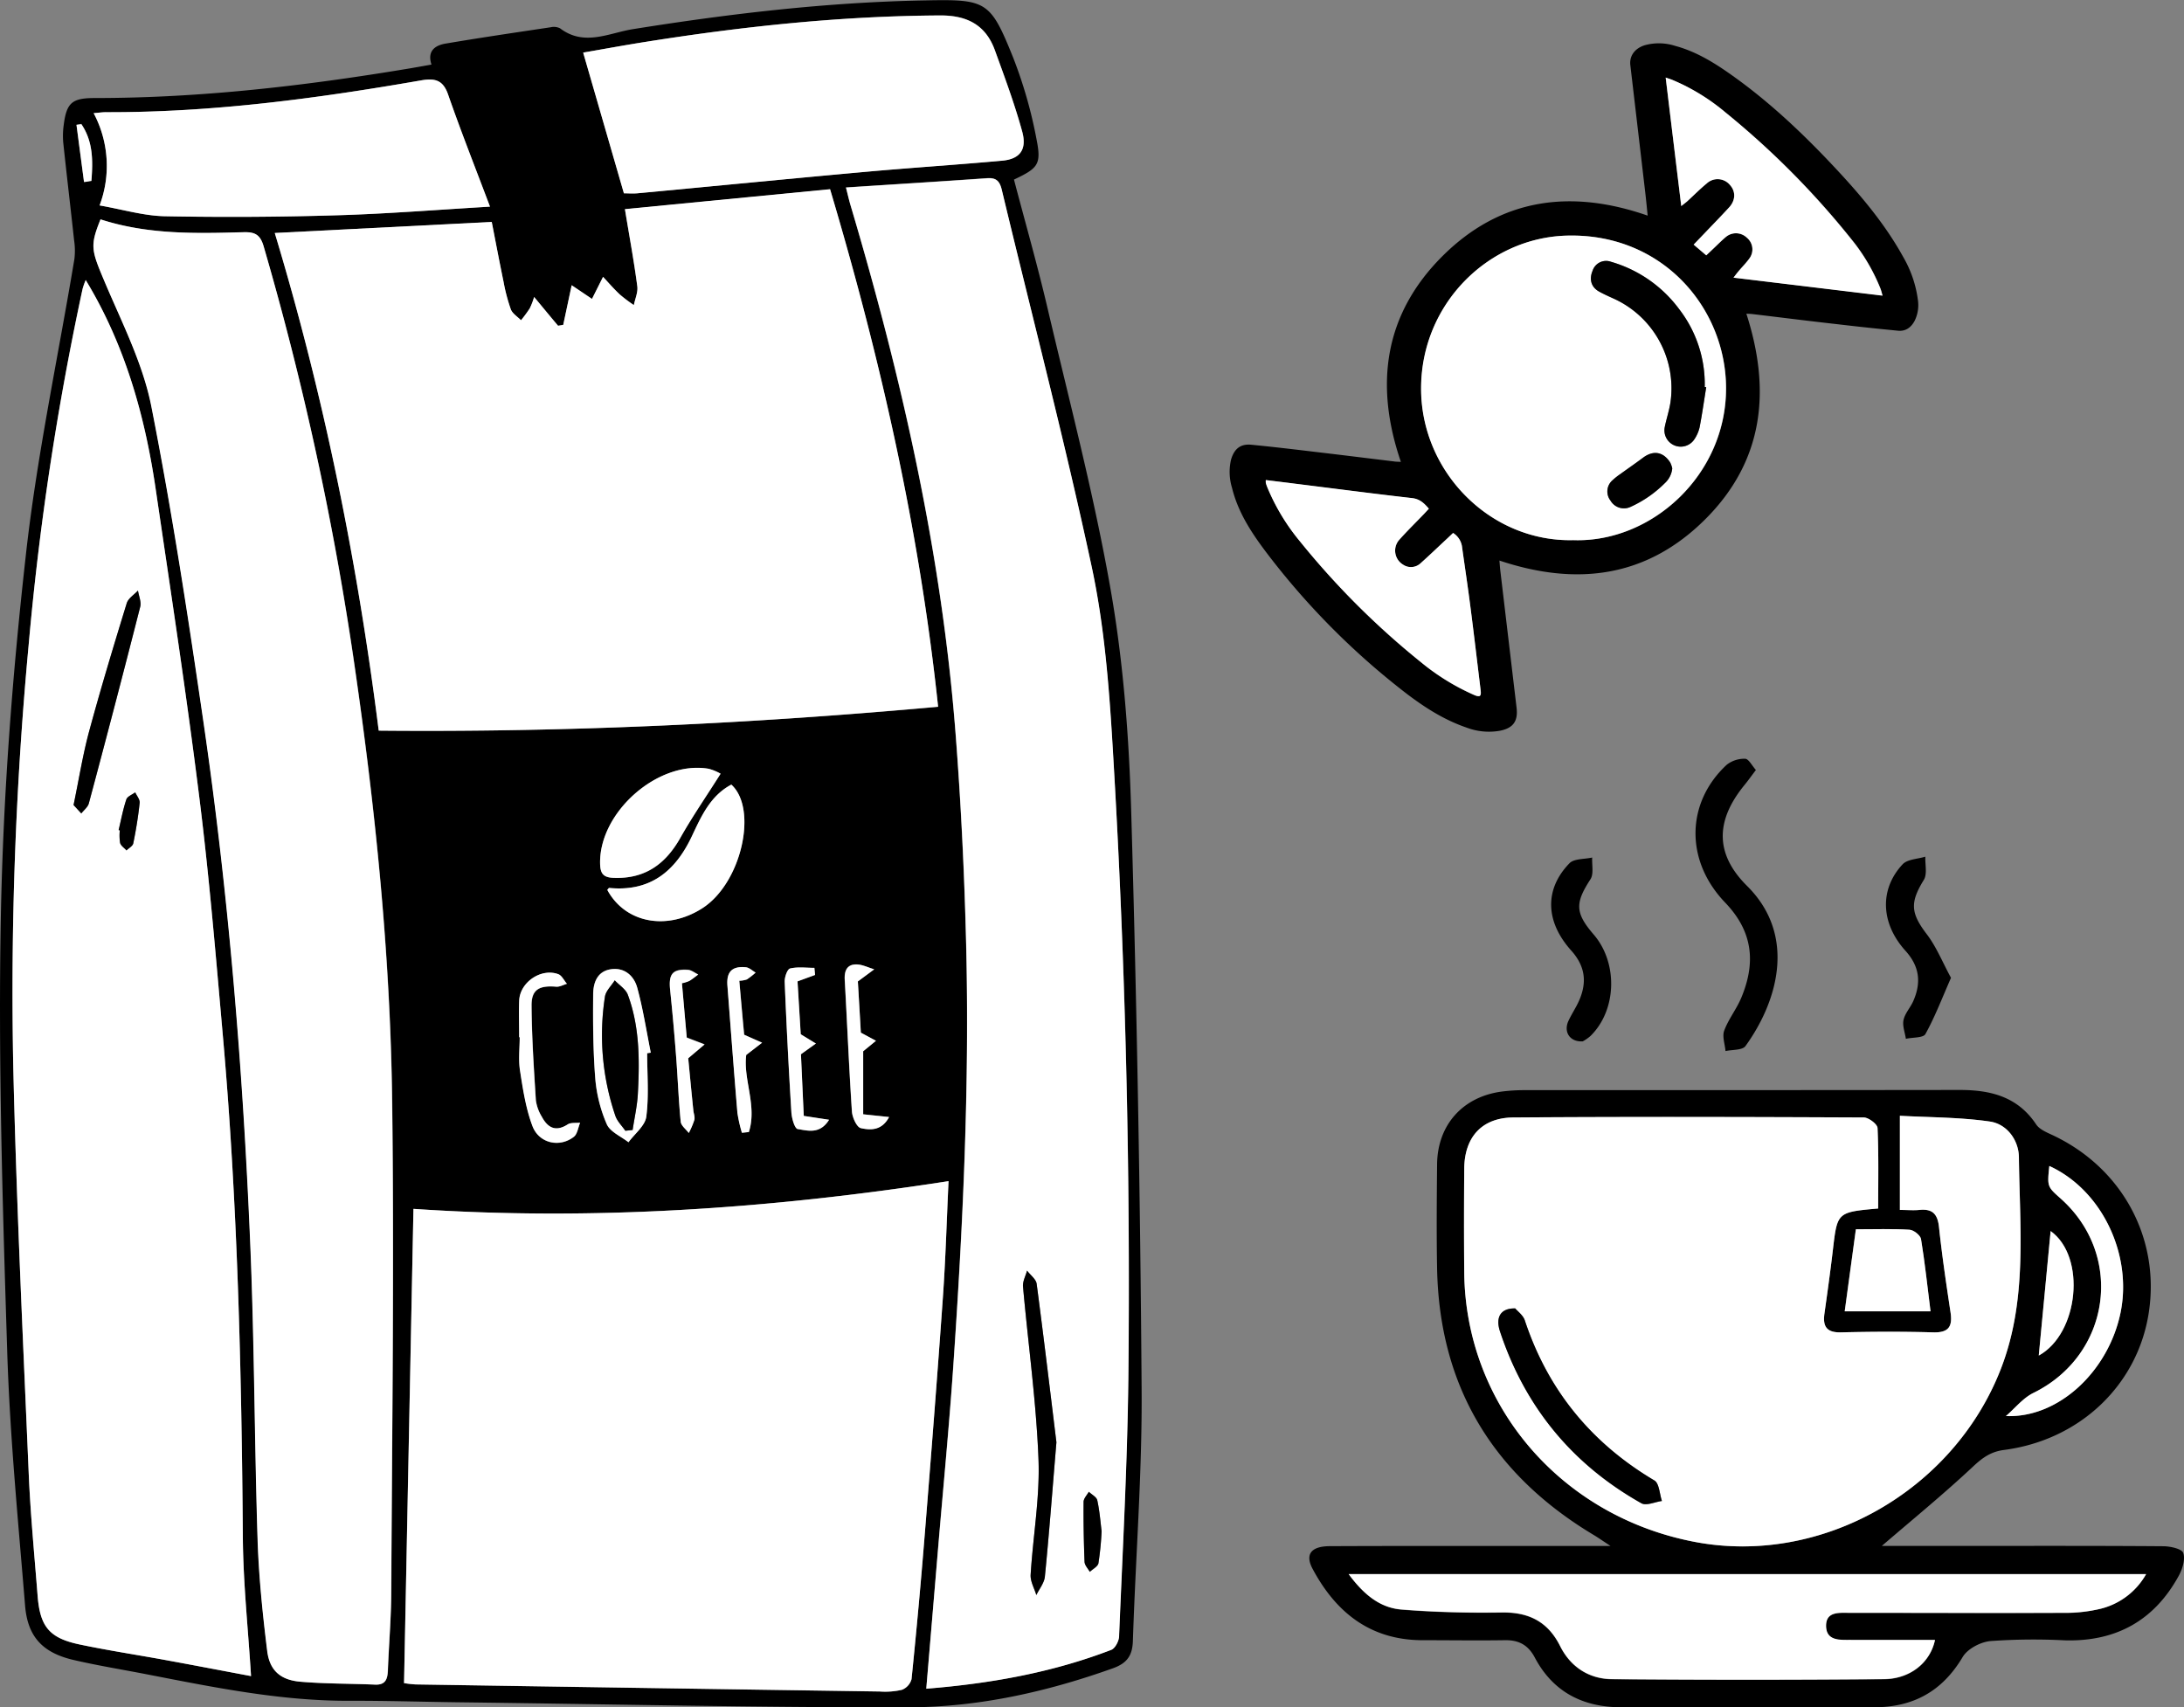 <svg xmlns="http://www.w3.org/2000/svg" viewBox="0 0 682.85 533.77"><rect x="0" y="0" width="682.85" height="533.77" fill="#808080" stroke="none"/><defs/><defs><style>.cls-1{fill:#fff}</style></defs><g id="Layer_2" data-name="Layer 2"><g id="Layer_1-2" data-name="Layer 1"><path d="M588.37 483.35h26.75c20.4 0 40.8-.06 61.19.1 2.22 0 5.84.79 6.3 2.09.7 2-.25 5.06-1.41 7.17-7.68 14-19.63 20.62-35.65 20.16a189.43 189.43 0 00-23.23.23c-3.09.29-7.16 2.42-8.68 5-6.37 10.73-15.49 15.72-27.75 15.7q-39.46-.07-78.94 0c-12 0-21.35-4.74-27.07-15.53-2.08-3.94-5-5.51-9.34-5.44-8.57.13-17.13 0-25.7 0-16.3 0-27.12-8.58-34.46-22.34-2.38-4.46-.49-7 5.24-7.06 20-.1 40-.05 60-.06h27.93c-2.8-1.84-4-2.69-5.28-3.45-31.54-18.92-48.27-46.48-48.95-83.41-.2-10.81-.1-21.62 0-32.43.1-12.33 8-21.18 20.24-22.79a55.71 55.71 0 017.31-.44c45.28 0 90.56 0 135.85-.06 9.7 0 18.12 2.1 23.89 10.75 1 1.53 3.16 2.45 4.95 3.28 21.77 10.12 33.81 32.09 30.3 55.44-3.4 22.66-21.48 40-45.31 43.09-4.12.54-6.73 2.44-9.7 5.23-9.14 8.56-18.85 16.49-28.48 24.77zm-1.14-105.5c0-8.54.18-16.86-.2-25.16-.06-1.21-2.8-3.28-4.31-3.29-36.52-.18-73-.27-109.54 0-9.89.07-15.29 6.18-15.37 16-.08 10.81-.1 21.62 0 32.43.4 41.54 30.25 76.36 72.18 84.29 39.44 7.46 80.59-15.86 95.5-53.86 8.49-21.64 6-44.18 5.74-66.49-.06-5.26-3.7-10.32-9.1-11.1-9.29-1.35-18.79-1.28-28.11-1.8v29.43c2.41 0 4.25.16 6.06 0 4.13-.44 5.75 1.32 6.18 5.44.94 8.9 2.27 17.76 3.6 26.61.66 4.41-.58 6.37-5.43 6.23-9.57-.28-19.17-.24-28.75 0-4.48.11-5.83-1.74-5.25-5.87.94-6.64 1.87-13.29 2.65-20 1.37-11.71 1.32-11.71 14.15-12.86zM421.68 492.17c4.81 6.53 9.95 10.61 16.69 11.14 10.34.82 20.74 1.06 31.11.9 8.46-.14 14.46 2.83 18.3 10.51 3.27 6.55 9.05 10.27 16.2 10.34q42.51.39 85 0c8.36-.07 14.56-5.25 16-12.25H578.71c-3.46 0-7.83.4-7.8-4.48 0-4.55 4.22-4 7.47-4h3.67c21 0 42 .06 63 0a47.36 47.36 0 0010.95-1.15 22.54 22.54 0 0015-11zm219.06-127.61c-.66 6.43-.66 6.43 3.57 10.2 20 17.84 15.55 48.93-8.53 60.75-3.27 1.6-5.76 4.79-8.61 7.24 16.6.68 32.09-14.24 35.84-32.34s-5.84-38.35-22.27-45.85zM603.6 410c-1-7.83-1.76-15.25-3-22.6-.2-1.18-2.29-2.83-3.59-2.91-5.42-.33-10.87-.14-16.77-.14-1.2 8.81-2.33 17.1-3.49 25.65zm33.84 13.8c12.47-6.84 14.94-30.82 3.71-38.92-1.22 12.85-2.46 25.86-3.71 38.96zM549 240.75c-1.39 1.84-2.42 3.29-3.54 4.66-9.12 11.13-9.33 21.56.79 31.6 15.51 15.39 9.65 36-.52 50.07-1 1.33-4.1 1.07-6.23 1.55-.18-2.15-1.08-4.57-.41-6.39 1.33-3.59 3.85-6.72 5.33-10.26 4.55-10.89 3.74-20.62-5-29.74-12.71-13.21-12.23-31.37.45-43.12a8.89 8.89 0 015.78-1.88c1.05.01 2.07 2.06 3.35 3.51zM610 305.73c-2.79 6.34-5 12.17-8 17.58-.69 1.24-4 1-6.11 1.49-.29-2-1.13-4.07-.73-5.9.46-2.1 2.17-3.89 3.06-5.93 2.5-5.73 2-10.78-2.49-15.73-7.78-8.64-8.08-19.28-.86-27 1.51-1.61 4.7-1.64 7.11-2.39-.11 2.46.65 5.44-.48 7.27-4.38 7.1-4.12 10.39 1 17.07 2.95 3.9 4.82 8.6 7.5 13.54zM494.87 325.59c-4 .26-6-2.86-4.56-6.22 1-2.23 2.41-4.25 3.39-6.47 2.52-5.71 2-10.74-2.43-15.69-8.2-9.14-8.37-19.25-.56-27.3 1.45-1.49 4.69-1.24 7.11-1.79-.14 2.29.54 5.1-.54 6.78-4.83 7.45-4.85 10.49 1 17.29 7.66 8.89 7.23 23.67-1 31.72a13.13 13.13 0 01-2.41 1.68z"/><path d="M587.23 377.85c-12.83 1.15-12.78 1.15-14.15 12.86-.78 6.67-1.71 13.32-2.65 20-.58 4.13.77 6 5.25 5.87 9.58-.23 19.18-.27 28.75 0 4.85.14 6.09-1.82 5.43-6.23-1.33-8.85-2.66-17.71-3.6-26.61-.43-4.12-2-5.88-6.18-5.44-1.81.19-3.65 0-6.06 0v-29.44c9.32.52 18.82.45 28.11 1.8 5.4.78 9 5.84 9.1 11.1.23 22.31 2.75 44.85-5.74 66.49-14.91 38-56.06 61.32-95.5 53.86-41.93-7.93-71.78-42.75-72.18-84.29-.1-10.81-.08-21.62 0-32.43.08-9.83 5.48-15.94 15.37-16 36.51-.25 73-.16 109.54 0 1.51 0 4.25 2.08 4.31 3.29.38 8.32.2 16.63.2 25.17zM473.76 409.1c-4.51-.15-6.25 2.68-4.76 7.21 7.81 23.58 22.58 41.57 44.23 53.74 1.52.85 4.24-.43 6.4-.72-.75-2.2-.83-5.51-2.35-6.41-19.71-11.73-33.28-28.25-40.5-50-.54-1.69-2.3-2.92-3.02-3.82zM421.68 492.17H671a22.54 22.54 0 01-15 11 47.36 47.36 0 01-10.91 1.08c-21 .1-42 0-63 0h-3.67c-3.25 0-7.44-.51-7.47 4 0 4.88 4.34 4.46 7.8 4.48H605c-1.48 7-7.68 12.18-16 12.25q-42.51.36-85 0c-7.15-.07-12.93-3.79-16.2-10.34-3.84-7.68-9.84-10.65-18.3-10.51-10.37.16-20.77-.08-31.11-.9-6.76-.45-11.9-4.53-16.71-11.06zM640.74 364.56c16.43 7.5 26 27.65 22.27 45.85s-19.24 33-35.84 32.34c2.85-2.45 5.34-5.64 8.61-7.24 24.08-11.82 28.55-42.91 8.53-60.75-4.23-3.76-4.23-3.76-3.57-10.2z" class="cls-1"/><path d="M603.6 410h-26.82c1.16-8.55 2.29-16.84 3.49-25.65 5.9 0 11.35-.19 16.77.14 1.3.08 3.39 1.73 3.59 2.91 1.21 7.39 1.99 14.81 2.97 22.6zM637.44 423.84c1.25-13.1 2.49-26.11 3.71-38.92 11.23 8.08 8.76 32.08-3.71 38.92z" class="cls-1"/><path d="M473.76 409.1c.72.88 2.48 2.13 3 3.78 7.22 21.79 20.79 38.31 40.5 50 1.52.9 1.6 4.21 2.35 6.41-2.16.29-4.88 1.57-6.4.72-21.65-12.17-36.42-30.16-44.23-53.74-1.47-4.49.27-7.27 4.78-7.17zM134.91 20.19c-1.4-4.24 1.1-6 4.39-6.56 10.94-1.85 21.92-3.47 32.89-5.11a4.33 4.33 0 012.93.34c7.53 5.73 15.27 1.46 22.74.26 30.38-4.86 60.87-8.45 91.64-9 19-.37 20.16.21 27.29 17.93a142.61 142.61 0 017.33 25.7c1.53 7.75.33 8.87-7.09 12.4 3.51 13.37 7.34 26.74 10.51 40.27 6.89 29.37 14.6 58.63 19.78 88.32 3.95 22.67 5.69 45.9 6.36 68.95q2.63 90.27 3.26 180.6c.19 26.24-1.88 52.5-2.73 78.76-.15 4.63-1.85 7-6.33 8.59-20.67 7.37-42 12.13-63.8 12.17-47 .09-94.07-1-141.11-1.57-11.3-.15-22.61-.51-33.92-.47-21.51.06-42.43-4.25-63.39-8.32-7.66-1.49-15.37-2.73-22.95-4.51-9.43-2.27-14.08-7.23-14.87-16.94-2.16-26.51-4.76-53-5.59-79.59C.82 377-.6 331.54.27 286.17 1 248.83 3.84 211.42 8 174.29 11.43 143 18.09 112.08 23.26 81a21.73 21.73 0 00-.09-5.86c-1.1-10.14-2.31-20.33-3.39-30.49a24 24 0 01.13-5.48c.89-7.11 2.64-8.52 9.77-8.52 33.16 0 65.95-3.84 98.59-9.29 2.11-.36 4.21-.74 6.64-1.17zm-16.5 208.25c58.71.57 116.68-2.2 174.9-7.43-5.87-55.34-18-108.73-33.78-161.81l-64.14 6.23c1.43 8.73 2.83 16.41 3.87 24.13.25 1.88-.69 3.91-1.08 5.87a46.77 46.77 0 01-4.43-3.35c-2-1.87-3.77-4-5.2-5.48-1.27 2.53-2.36 4.72-3.46 6.9l-6.35-4.28-2.64 12.4-1.61.27c-2.45-3-4.89-5.92-7.49-9a22.46 22.46 0 01-1.36 3.56 42.87 42.87 0 01-2.74 3.72c-1.09-1.12-2.66-2.06-3.18-3.4a55.89 55.89 0 01-2.28-8.63c-1.3-6.27-2.49-12.57-3.69-18.71l-67.84 3.42c15.39 50.97 25.81 102.61 32.5 155.59zM296.57 369.3c-56.1 8.67-111.75 12.44-167.3 8.68-1 50-2 99-2.94 148.28a33.52 33.52 0 003.61.41q72.57 1.14 145.13 2.21a23.15 23.15 0 006.93-.53 5 5 0 003-3.33q2.31-22.81 4.15-45.67c2-24.53 3.9-49.06 5.63-73.6.86-11.9 1.22-23.84 1.79-36.45zm-7 158.68c20.28-1.61 39.46-5.07 57.84-12.17 1.21-.47 2.39-2.72 2.45-4.18 1.1-26.92 2.59-53.84 2.9-80.77q1.14-98.58-4.88-197c-1.13-19-2.63-38.26-6.61-56.83-8.45-39.39-18.66-78.4-28.05-117.59-.65-2.71-1.67-4-4.64-3.75-14.56 1-29.12 1.93-44.11 2.9.57 2.21.92 3.8 1.38 5.36 16.08 54.21 28.56 109.16 32.92 165.67 1.68 21.71 2.73 43.49 3.27 65.26 1.11 44.43-1 88.79-4.07 133.11-1.29 18.56-3.08 37.08-4.65 55.62-1.19 14.55-2.42 29.09-3.71 44.39zM26.8 87.56a22.51 22.51 0 00-1 2.78A907.6 907.6 0 008.93 202a1167 1167 0 00-4.78 131.56c1 42.38 3 84.73 4.83 127.09.54 12.77 1.78 25.52 2.78 38.27.76 9.73 3.69 13.29 13.19 15.26 8.92 1.85 17.94 3.23 26.91 4.88 9.25 1.69 18.49 3.46 26.63 5-.9-14.64-2.45-29-2.56-43.32-.4-52.21-1.63-104.39-6.21-156.43-2.21-25-4.28-50-7.39-74.87-4-32.27-8.94-64.44-13.67-96.62-3.38-22.95-9.59-45.01-21.86-65.26zm4.63-19c-3.46 8.57-2.88 9.66 1.75 20.53 5.32 12.46 11.62 24.94 14.2 38.06 6.48 32.88 11.54 66 16.37 99.22 7.78 53.5 12.19 107.34 14.49 161.33 1.34 31.25 1.35 62.54 2.35 93.8.37 11.59 1.57 23.19 3 34.71.76 6.12 4.15 9.07 10.35 9.61 7.76.67 15.58.57 23.37.91 3.22.14 3.84-1.71 4-4.35.32-8.31 1-16.61 1.06-24.92.23-51.06.92-102.13.28-153.18-.58-45.91-5.26-91.56-11.88-137A962.13 962.13 0 0082.43 77.05c-1.07-3.67-2.74-4.5-6.25-4.41-14.95.36-29.93.75-44.75-4.05zm163.64-8.14c1.31 0 2.8.12 4.26 0 23.81-2.23 47.61-4.57 71.42-6.72 14.21-1.28 28.45-2.19 42.65-3.48 5.48-.5 7.77-3.44 6.22-9.1-2.36-8.6-5.48-17-8.53-25.39-2.86-7.86-8.63-10.95-17-10.91-31 .15-61.67 3.41-92.22 8.27-6.47 1-12.91 2.21-19.51 3.35zm-41.87 4.19c-4.57-12.12-9.07-23.48-13.08-35-1.64-4.69-4.2-5.22-8.6-4.45-32.55 5.66-65.25 10-98.38 9.92-1.08 0-2.15.16-3.86.3a35.08 35.08 0 011.86 28.85c7.19 1.25 13.79 3.25 20.42 3.38q26.85.54 53.72-.3c15.57-.45 31.12-1.72 47.92-2.7zm75.46 180.71c-6.57 3.47-9.41 9.93-12.35 16.16-5.19 11-13.06 17.39-25.82 16.15-.18 0-.41.39-.61.61 5.69 10.45 18.65 12.78 29.65 5.77 12.35-7.87 17.47-31.13 9.13-38.69zm-3.36-3.41a15.25 15.25 0 00-3.75-1.53c-15.82-2.7-34.27 13.58-33.92 29.67.07 3.11 1 4.33 4.29 4.44 9.77.34 16.17-4.3 20.82-12.56 3.77-6.7 8.16-13.06 12.56-20.02zm-23 87.39l1.14-.18c-1.36-6.78-2.41-13.65-4.23-20.31-1-3.67-3.91-6.41-8.23-5.77s-5.5 4.28-5.54 7.81c-.09 8.77 0 17.58.65 26.31a45.15 45.15 0 003.6 14.33c1.07 2.41 4.45 3.8 6.78 5.64 1.94-2.65 5.2-5.13 5.57-8 .88-6.5.3-13.2.3-19.83zm-40-5h.23c0 3.5-.44 7.06.1 10.47.92 5.85 1.81 11.84 3.89 17.34s8.47 6.79 12.9 3.37c1.12-.86 1.33-2.92 2-4.43-1.31.15-2.89-.11-3.88.53-3.79 2.44-6.27 1-8.11-2.41a13.46 13.46 0 01-1.85-5.09c-.62-9.91-1.29-19.83-1.35-29.75 0-4.94 2.42-6.25 7.71-5.81 1.08.09 2.23-.58 3.35-.91-.89-1-1.58-2.61-2.7-3-5.37-2-12 2.52-12.22 8.25-.18 3.79-.05 7.62-.05 11.44zm92.52-19.47l-.21-2.2c-2.55 0-5.19-.38-7.6.2-.87.21-1.74 2.73-1.68 4.16q.84 20.4 2.09 40.77c.12 1.88 1.07 5.13 2 5.27 3.12.49 6.92 1.7 9.78-2.9l-7.91-1.21c-.3-6.58-.61-13.32-.88-19.28l4.67-3.35-4.74-2.9c-.32-5.18-.68-10.94-1-16.54zm13.38 2l5.11-3.79c-1.87-.54-3.73-1.51-5.6-1.52-2.93 0-3.77 2-3.62 4.78.77 13.74 1.34 27.49 2.25 41.22.13 1.86 1.51 4.9 2.78 5.18 2.92.64 6.52.89 8.83-3.47l-8.1-.85V328.7l4-3.28-4.73-2.54c-.27-5.31-.61-11.08-.9-16.01zm-34.9 23l5-3.83-5.61-2.49c-.48-5.33-1-11-1.52-16.88a8.12 8.12 0 002.41-.43 25.93 25.93 0 002.7-2.12c-1-.58-2-1.58-3.1-1.67-4.33-.4-6.06 1.48-5.72 5.78 1 13.24 2 26.49 3.12 39.72a44.66 44.66 0 001.41 6.25l2.17-.23c2.61-8.15-1.86-16.46-.84-24.08zm-18.14 1l5.12-4.35-5.57-2.13c-.48-5.45-1-11.2-1.51-17a11.42 11.42 0 002.31-.72c1-.58 1.86-1.32 2.78-2-1.07-.51-2.12-1.39-3.22-1.46-4.81-.3-6.07 1.31-5.56 6.25q1.08 10.41 1.87 20.84c.53 6.8.77 13.61 1.44 20.39.12 1.24 1.64 2.35 2.52 3.52a25.52 25.52 0 001.74-4.08c.23-.9-.21-2-.31-2.95-.56-5.67-1.12-11.43-1.59-16.24zm-188.9-274l2.3-.36c.5-6.19.56-12.3-3.14-17.74l-1.52.22z"/><path d="M118.41 228.44c-6.69-53-17.11-104.62-32.5-155.59l67.84-3.47c1.2 6.14 2.39 12.44 3.69 18.71a55.89 55.89 0 002.28 8.63c.52 1.34 2.09 2.28 3.18 3.4a42.87 42.87 0 002.74-3.72 22.46 22.46 0 001.36-3.56c2.6 3.13 5 6.09 7.49 9l1.61-.27 2.64-12.4 6.35 4.28c1.1-2.18 2.19-4.37 3.46-6.9 1.43 1.53 3.22 3.61 5.2 5.48a46.77 46.77 0 004.43 3.35c.39-2 1.33-4 1.08-5.87-1-7.72-2.44-15.4-3.87-24.13l64.14-6.23c15.81 53.08 27.91 106.47 33.78 161.81-58.22 5.28-116.19 8.04-174.9 7.48zM296.57 369.3c-.6 12.61-.93 24.55-1.77 36.45-1.73 24.54-3.66 49.07-5.63 73.6Q287.34 502.19 285 525a5 5 0 01-3 3.33 23.15 23.15 0 01-6.93.53q-72.56-1.07-145.13-2.21a33.52 33.52 0 01-3.61-.41c1-49.28 1.94-98.28 2.94-148.28 55.55 3.78 111.2.04 167.3-8.66z" class="cls-1"/><path d="M289.61 528c1.29-15.28 2.52-29.82 3.75-44.37 1.57-18.54 3.36-37.06 4.65-55.62 3.07-44.32 5.18-88.68 4.07-133.11-.54-21.77-1.59-43.55-3.27-65.26C294.45 173.11 282 118.16 265.89 64c-.46-1.56-.81-3.15-1.38-5.36 15-1 29.55-1.86 44.11-2.9 3-.21 4 1 4.64 3.75 9.39 39.19 19.6 78.2 28.05 117.59 4 18.57 5.48 37.81 6.61 56.83q5.88 98.4 4.88 197c-.31 26.93-1.8 53.85-2.9 80.77-.06 1.46-1.24 3.71-2.45 4.18-18.38 7.05-37.56 10.51-57.84 12.14zm40.69-77c-1.77-14.42-3.86-32-6.18-49.55-.2-1.48-2-2.76-3-4.13-.45 1.67-1.41 3.39-1.26 5 1.6 18 4.13 35.91 4.83 53.91.47 12-1.72 24.12-2.45 36.2-.12 2.06 1.15 4.21 1.78 6.33.93-1.92 2.47-3.77 2.67-5.76 1.31-12.91 2.25-25.8 3.61-42.06zm14.13 27.82c-.36-2.85-.61-6.32-1.34-9.69-.22-1-1.73-1.78-2.64-2.66-.58 1-1.63 2.1-1.64 3.15q-.09 9.38.3 18.75c.05 1.07 1.07 2.09 1.65 3.13.93-.89 2.49-1.65 2.69-2.68a96.82 96.82 0 00.98-10.06zM26.8 87.56c12.27 20.25 18.48 42.31 21.86 65.25 4.73 32.18 9.64 64.35 13.67 96.62 3.11 24.88 5.18 49.89 7.39 74.87 4.58 52 5.81 104.22 6.21 156.43.11 14.35 1.66 28.68 2.56 43.32-8.14-1.53-17.38-3.3-26.63-5-9-1.65-18-3-26.91-4.88-9.5-2-12.43-5.53-13.19-15.26-1-12.75-2.24-25.5-2.78-38.27-1.8-42.36-3.84-84.71-4.83-127.09A1167 1167 0 018.93 202a907.6 907.6 0 0116.9-111.66 22.51 22.51 0 01.97-2.78zM23 251.7l2.42 2.63c.8-1 2-2 2.35-3.13q8.23-30.7 16.07-61.48c.39-1.53-.44-3.37-.7-5.07-1.2 1.3-3 2.41-3.51 3.94-4.08 13.28-8.11 26.59-11.74 40-1.99 7.34-3.18 14.9-4.89 23.11zm14.09 7.83l.39.08a14.76 14.76 0 00.09 3.94c.26.9 1.31 1.57 2 2.34.73-.73 1.94-1.36 2.11-2.2.84-4.19 1.53-8.43 2-12.68.11-1-.89-2.18-1.39-3.27-1 .73-2.47 1.28-2.78 2.23-1.05 3.11-1.65 6.36-2.42 9.56z" class="cls-1"/><path d="M31.43 68.59c14.82 4.8 29.8 4.43 44.75 4 3.51-.09 5.18.74 6.25 4.41a962.13 962.13 0 0128.28 130.26c6.62 45.44 11.3 91.09 11.88 137 .64 51.05 0 102.12-.28 153.18 0 8.31-.74 16.61-1.06 24.92-.11 2.64-.73 4.49-4 4.35-7.79-.34-15.61-.24-23.37-.91-6.2-.54-9.59-3.49-10.35-9.61-1.42-11.52-2.62-23.12-3-34.71-1-31.26-1-62.55-2.35-93.8-2.3-54-6.71-107.83-14.49-161.33-4.83-33.17-9.89-66.34-16.37-99.22-2.58-13.12-8.88-25.6-14.2-38.06-4.57-10.82-5.12-11.91-1.69-20.48zM195.07 60.45l-12.74-44c6.6-1.14 13-2.32 19.51-3.35 30.55-4.85 61.23-8.1 92.22-8.26 8.4 0 14.17 3.05 17 10.91 3.05 8.39 6.17 16.79 8.53 25.39 1.55 5.66-.74 8.6-6.22 9.1-14.2 1.29-28.44 2.2-42.65 3.48-23.81 2.15-47.61 4.49-71.42 6.72-1.43.13-2.92.01-4.23.01zM153.2 64.61c-16.8 1-32.35 2.25-47.92 2.7q-26.85.8-53.72.3c-6.63-.13-13.23-2.13-20.42-3.38a35.08 35.08 0 00-1.86-28.85c1.71-.14 2.78-.31 3.86-.3 33.13.11 65.83-4.26 98.38-9.92 4.4-.77 7-.24 8.6 4.45 4.01 11.52 8.51 22.88 13.08 35zM228.66 245.32c8.35 7.56 3.22 30.82-9.13 38.69-11 7-24 4.68-29.65-5.77.2-.22.43-.63.61-.61 12.76 1.24 20.63-5.15 25.82-16.15 2.94-6.23 5.78-12.69 12.35-16.16z" class="cls-1"/><path d="M225.3 241.91c-4.4 7-8.79 13.32-12.56 20-4.65 8.26-11.05 12.9-20.82 12.56-3.3-.11-4.22-1.33-4.29-4.44-.35-16.09 18.1-32.37 33.92-29.67a15.25 15.25 0 013.75 1.55zM202.34 329.3c0 6.63.58 13.33-.26 19.85-.37 2.85-3.63 5.33-5.57 8-2.33-1.84-5.71-3.23-6.78-5.64a45.15 45.15 0 01-3.6-14.33c-.7-8.73-.74-17.54-.65-26.31 0-3.53 1.25-7.18 5.54-7.81s7.23 2.1 8.23 5.77c1.82 6.66 2.87 13.53 4.23 20.31zm-6.82 24.25l2.28-.28c.56-3.77 1.43-7.52 1.63-11.31.57-10.45.57-20.96-3.13-30.96-.65-1.76-2.69-3-4.1-4.51-1 1.71-2.81 3.32-3.06 5.14a78.27 78.27 0 003.26 37.22c.6 1.75 2.06 3.15 3.12 4.7zM162.32 324.3c0-3.82-.13-7.65 0-11.47.25-5.73 6.85-10.23 12.22-8.25 1.12.42 1.81 2 2.7 3-1.12.33-2.27 1-3.35.91-5.29-.44-7.74.87-7.71 5.81.06 9.92.73 19.84 1.35 29.75a13.46 13.46 0 001.85 5.09c1.84 3.45 4.32 4.85 8.11 2.41 1-.64 2.57-.38 3.88-.53-.63 1.51-.84 3.57-2 4.43-4.43 3.42-10.86 2-12.9-3.37s-3-11.49-3.89-17.34c-.54-3.41-.1-7-.1-10.47zM254.84 304.83l-5.48 2c.34 5.6.7 11.36 1 16.54l4.74 2.9-4.67 3.35c.27 6 .58 12.7.88 19.28l7.91 1.21c-2.86 4.6-6.66 3.39-9.78 2.9-1-.14-1.9-3.39-2-5.27q-1.26-20.37-2.09-40.77c-.06-1.43.81-3.95 1.68-4.16 2.41-.58 5.05-.2 7.6-.2zM268.22 306.87c.29 4.93.63 10.7.94 16l4.73 2.54-4 3.28v19.72l8.1.85c-2.31 4.36-5.91 4.11-8.83 3.47-1.27-.28-2.65-3.32-2.78-5.18-.91-13.73-1.48-27.48-2.25-41.22-.15-2.78.69-4.8 3.62-4.78 1.87 0 3.73 1 5.6 1.52zM233.32 329.85c-1 7.62 3.45 15.93.81 24.1l-2.17.23a44.66 44.66 0 01-1.41-6.25c-1.11-13.23-2.09-26.48-3.12-39.72-.34-4.3 1.39-6.18 5.72-5.78 1.08.09 2.07 1.09 3.1 1.67a25.93 25.93 0 01-2.7 2.12 8.12 8.12 0 01-2.41.43c.52 5.84 1 11.55 1.52 16.88l5.61 2.49zM215.18 330.9c.47 4.81 1 10.57 1.61 16.33.1 1 .54 2 .31 2.95a25.52 25.52 0 01-1.74 4.08c-.88-1.17-2.4-2.28-2.52-3.52-.67-6.78-.91-13.59-1.44-20.39q-.79-10.43-1.87-20.84c-.51-4.94.75-6.55 5.56-6.25 1.1.07 2.15.95 3.22 1.46-.92.67-1.8 1.41-2.78 2a11.42 11.42 0 01-2.31.72c.52 5.79 1 11.54 1.51 17l5.57 2.13zM26.28 56.94l-2.36-17.88 1.52-.22c3.7 5.44 3.64 11.55 3.14 17.74z" class="cls-1"/><path d="M330.3 450.94c-1.36 16.26-2.34 29.15-3.61 42-.2 2-1.74 3.84-2.67 5.76-.63-2.12-1.9-4.27-1.78-6.33.73-12.08 2.92-24.18 2.45-36.2-.7-18-3.23-35.93-4.83-53.91-.15-1.62.81-3.34 1.26-5 1 1.37 2.8 2.65 3 4.13 2.32 17.55 4.41 35.13 6.18 49.55zM344.43 478.76a96.82 96.82 0 01-1 10c-.2 1-1.76 1.79-2.69 2.68-.58-1-1.6-2.06-1.65-3.13q-.37-9.36-.3-18.75c0-1.05 1.06-2.1 1.64-3.15.91.88 2.42 1.63 2.64 2.66.75 3.37 1 6.84 1.36 9.69zM23 251.7c1.71-8.21 2.9-15.77 4.89-23.11 3.63-13.41 7.66-26.72 11.74-40 .47-1.53 2.31-2.64 3.51-3.94.26 1.7 1.09 3.54.7 5.07Q36 220.5 27.77 251.2c-.31 1.17-1.55 2.09-2.35 3.13zM37.09 259.53c.77-3.2 1.37-6.45 2.4-9.56.31-.95 1.82-1.5 2.78-2.23.5 1.09 1.5 2.24 1.39 3.27-.44 4.25-1.13 8.49-2 12.68-.17.84-1.38 1.47-2.11 2.2-.7-.77-1.75-1.44-2-2.34a14.76 14.76 0 01-.09-3.94zM195.52 353.55c-1.06-1.55-2.53-2.95-3.12-4.66a78.27 78.27 0 01-3.26-37.22c.25-1.82 2-3.43 3.06-5.14 1.41 1.49 3.45 2.75 4.1 4.51 3.7 9.96 3.7 20.47 3.13 30.96-.2 3.79-1.07 7.54-1.63 11.31zM438 144.41c-8.26-24.11-5.24-46.07 12.9-64.23S491 59 515.16 67.42c-.27-2.63-.49-5-.77-7.36q-2.32-19.85-4.65-39.71c-.33-2.88 1.39-5.21 4.45-6.19a16.61 16.61 0 019.55.18c5.93 1.59 11.16 4.62 16.16 8.07 12.94 8.93 24.25 19.71 34.91 31.2 7.65 8.25 14.82 16.88 20.28 26.79a35.94 35.94 0 014.55 13.31 11.06 11.06 0 01-1 6.58c-1.1 2.08-2.79 3.35-5.21 3.11q-9.33-.9-18.65-2c-9-1-18-2.15-27-3.22-.55-.06-1.1-.06-1.76-.1 7.74 23.94 5.49 46-12.88 64.3s-40.28 20.91-64.33 12.88c.1 1.14.17 2.19.29 3.24l5.07 42.75c.5 4.2-1 6.4-5.23 7.23a19.64 19.64 0 01-10.29-.95c-7.95-2.7-14.76-7.35-21.24-12.5a233.73 233.73 0 01-41.56-42.41c-4.61-6.12-8.8-12.51-10.65-20.11a17 17 0 01-.3-8.81c1-3.38 2.95-5 6.4-4.64 7 .68 14 1.52 20.94 2.35 7.84.92 15.67 1.9 23.51 2.85.63.11 1.25.1 2.25.15zm53.9 24.47c24.4.88 48-20.31 47.79-47.76-.16-24.83-19.84-48.2-49.67-47.45-24.51.62-45.55 21.19-45.67 47.59-.16 26.21 21.59 48.23 47.51 47.62zm-96.1-18.78a4.51 4.51 0 000 .87 11.69 11.69 0 00.44 1.3 65.81 65.81 0 0010.21 16.94A249.92 249.92 0 00444.23 207a71 71 0 0016.7 10.33c1.79.76 2.24.41 2-1.48-1.07-8.8-2.1-17.61-3.24-26.4-.8-6.25-1.75-12.48-2.62-18.73a6.08 6.08 0 00-2.76-4.05l-1.66 1.58c-2.85 2.65-5.66 5.35-8.56 7.95a4.4 4.4 0 01-5.42.37 5.11 5.11 0 01-1.33-7.6c2.51-2.84 5.23-5.49 7.86-8.23l1.54-1.66c-1.49-1.73-2.84-3-5.24-3.31-12.22-1.39-24.42-3-36.63-4.51-2.98-.42-5.97-.77-9.11-1.16zM542 86.81l46.62 5.57c-.29-1-.44-1.66-.7-2.3a59.63 59.63 0 00-8-14 261 261 0 00-40.43-40.95A64.2 64.2 0 00522.86 25c-.58-.24-1.19-.42-2.08-.73 1.63 13.49 3.22 26.61 4.87 40.17.93-.75 1.46-1.12 1.93-1.55 2-1.83 3.92-3.77 6-5.49a5 5 0 017.28.43c1.86 2 1.81 4.81-.26 7.05-2.53 2.76-5.15 5.43-7.73 8.14l-3.37 3.47 3.94 3.35 2.19-2.08c1.31-1.23 2.57-2.53 3.94-3.67a4.9 4.9 0 016.57.24 4.73 4.73 0 01.77 6.51c-1 1.37-2.19 2.57-3.28 3.86-.5.59-.98 1.23-1.63 2.11z"/><path d="M491.86 168.88c-25.92.61-47.67-21.41-47.55-47.62.12-26.4 21.16-47 45.67-47.59 29.83-.75 49.51 22.62 49.67 47.45.17 27.45-23.39 48.64-47.79 47.76zm41.61-47.82L533 121a38.32 38.32 0 00-8-24.35 40.46 40.46 0 00-21.34-14.81 4.43 4.43 0 00-5.72 2.82c-1.11 2.69-.41 5.11 2 6.48 1.6.9 3.3 1.64 5 2.41a30.79 30.79 0 0117.33 32.36c-.41 2.57-1.25 5.07-1.77 7.63a5.1 5.1 0 009.25 3.83 11.21 11.21 0 001.65-3.77c.8-4.16 1.39-8.36 2.07-12.54zm-10.62 25.37a8.26 8.26 0 00-.65-1.83c-2.19-3.39-5.29-3.88-8.5-1.48-2.34 1.75-4.74 3.4-7.1 5.11a20.21 20.21 0 00-2.41 1.91 4.63 4.63 0 00-.64 6.39 4.85 4.85 0 006.28 1.94 36.36 36.36 0 0010.68-7.39 7.25 7.25 0 002.34-4.65zM395.76 150.1c3.14.39 6.13.74 9.12 1.12 12.21 1.52 24.41 3.12 36.63 4.51 2.4.27 3.75 1.58 5.24 3.31l-1.54 1.66c-2.63 2.74-5.35 5.39-7.86 8.23a5.11 5.11 0 001.33 7.6 4.4 4.4 0 005.42-.37c2.9-2.6 5.71-5.3 8.56-7.95l1.66-1.58a6.08 6.08 0 012.76 4.05c.87 6.25 1.82 12.48 2.62 18.73 1.14 8.79 2.17 17.6 3.24 26.4.23 1.89-.22 2.24-2 1.48A71 71 0 01444.23 207a249.92 249.92 0 01-37.81-37.75 65.81 65.81 0 01-10.21-16.94 11.69 11.69 0 01-.44-1.3 4.51 4.51 0 01-.01-.91zM542 86.81c.69-.88 1.17-1.52 1.69-2.12 1.09-1.29 2.3-2.49 3.28-3.86a4.73 4.73 0 00-.77-6.51 4.9 4.9 0 00-6.57-.24c-1.37 1.14-2.63 2.44-3.94 3.67l-2.19 2.08-3.94-3.35 3.33-3.48c2.58-2.71 5.2-5.38 7.73-8.14 2.07-2.24 2.12-5 .26-7.05a5 5 0 00-7.28-.43c-2.1 1.72-4 3.66-6 5.49-.47.43-1 .8-1.93 1.55-1.65-13.56-3.24-26.68-4.87-40.17.89.31 1.5.49 2.08.73a64.2 64.2 0 0116.58 10.17 261 261 0 0140.43 41 59.63 59.63 0 018 14c.26.64.41 1.32.7 2.3z" class="cls-1"/><path d="M533.47 121.06c-.68 4.18-1.27 8.38-2.07 12.54a11.21 11.21 0 01-1.65 3.77 5.1 5.1 0 01-9.25-3.83c.52-2.56 1.36-5.06 1.77-7.63a30.79 30.79 0 00-17.33-32.36c-1.67-.77-3.37-1.51-5-2.41-2.44-1.37-3.14-3.79-2-6.48a4.43 4.43 0 015.72-2.82A40.46 40.46 0 01525 96.65a38.32 38.32 0 018 24.35zM522.85 146.43a7.25 7.25 0 01-2.34 4.65 36.36 36.36 0 01-10.68 7.39 4.85 4.85 0 01-6.28-1.94 4.63 4.63 0 01.64-6.39 20.21 20.21 0 012.41-1.91c2.36-1.71 4.76-3.36 7.1-5.11 3.21-2.4 6.31-1.91 8.5 1.48a8.26 8.26 0 01.65 1.83z"/></g></g></svg>